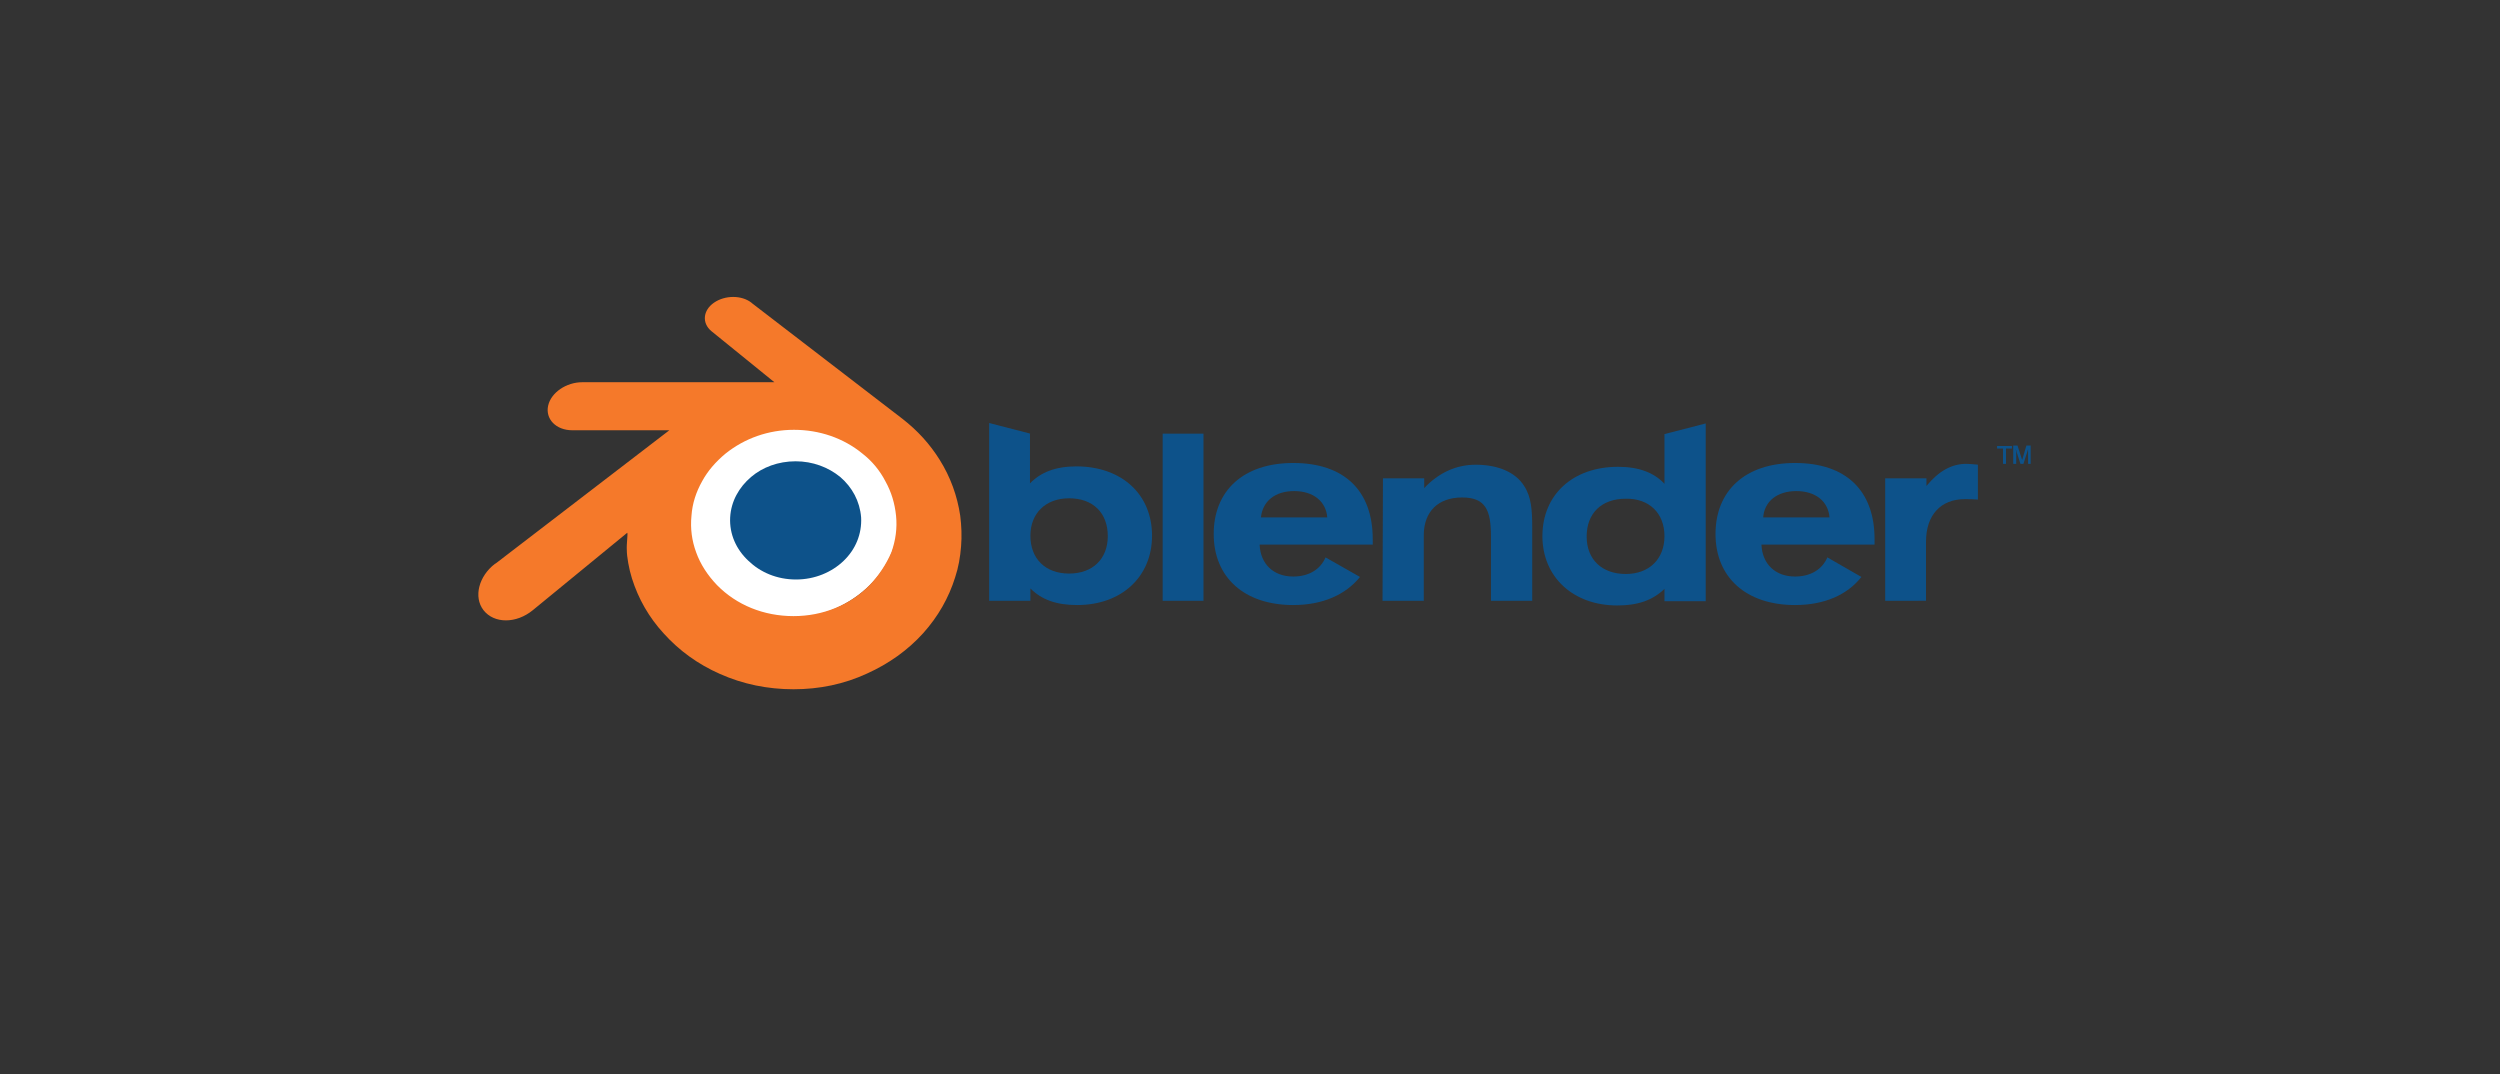 <svg width="256" height="110" viewBox="0 0 256 110" fill="none" xmlns="http://www.w3.org/2000/svg">
<rect x="0" y="0" width="256" height="110" fill="#333333" stroke="none"/>
<g clip-path="url(#clip0_44_34)">
<path d="M70.633 52.637C70.981 49.938 72.418 47.627 74.508 45.972C76.555 44.361 79.166 43.447 81.999 43.491C84.784 43.578 87.312 44.624 89.098 46.323C90.927 48.065 92.06 50.46 92.017 53.161C91.974 55.947 90.71 58.475 88.663 60.304C86.573 62.177 83.741 63.354 80.608 63.267C77.514 63.18 74.816 61.916 72.987 59.913C71.198 57.993 70.282 55.382 70.633 52.637Z" fill="white"/>
<path d="M74.769 52.984C74.856 51.329 75.682 49.891 76.903 48.848C78.08 47.845 79.688 47.236 81.474 47.236C83.216 47.236 84.828 47.845 86.045 48.848C87.266 49.894 88.048 51.329 88.179 52.984C88.266 54.683 87.613 56.251 86.393 57.425C85.172 58.602 83.43 59.341 81.514 59.341C79.555 59.341 77.856 58.602 76.636 57.425C75.378 56.251 74.682 54.683 74.769 52.984Z" fill="#0D528A"/>
<path d="M64.186 56.338C64.186 56.99 64.403 58.254 64.707 59.214C65.36 61.304 66.45 63.22 67.974 64.875C69.543 66.617 71.459 68.012 73.723 69.012C76.073 70.058 78.601 70.58 81.257 70.58C83.912 70.58 86.439 70.058 88.79 68.968C91.011 67.965 92.97 66.574 94.539 64.832C96.063 63.133 97.15 61.217 97.805 59.127C98.153 58.08 98.327 57.037 98.414 55.947C98.501 54.9 98.458 53.857 98.327 52.81C98.023 50.764 97.324 48.848 96.237 47.106C95.234 45.494 93.973 44.1 92.405 42.882L76.99 31.038L76.946 30.994C75.943 30.212 74.247 30.212 73.114 30.994C71.981 31.777 71.85 33.084 72.853 33.914L79.297 39.14H59.658H59.614C58.003 39.14 56.434 40.187 56.13 41.535C55.826 42.885 56.913 44.059 58.611 44.059H68.54L50.773 57.689L50.686 57.733C49.031 58.996 48.466 61.13 49.509 62.481C50.599 63.875 52.863 63.875 54.562 62.481L64.229 54.556C64.316 54.64 64.142 55.686 64.186 56.338ZM89.051 59.91C87.048 61.956 84.26 63.09 81.257 63.09C78.207 63.09 75.421 61.956 73.418 59.91C72.459 58.907 71.72 57.776 71.285 56.556C70.85 55.379 70.676 54.118 70.807 52.81C70.894 51.547 71.285 50.373 71.897 49.283C72.462 48.236 73.291 47.28 74.291 46.45C76.251 44.882 78.688 44.013 81.303 44.013C83.871 44.013 86.356 44.839 88.315 46.45C89.318 47.233 90.101 48.193 90.666 49.283C91.275 50.373 91.626 51.547 91.756 52.81C91.886 54.074 91.713 55.335 91.278 56.556C90.75 57.776 90.011 58.907 89.051 59.91Z" fill="#F5792A"/>
<path d="M180.548 52.984C180.678 51.329 181.985 50.286 183.945 50.286C185.905 50.286 187.212 51.332 187.342 52.984H180.548ZM187.122 57.077C186.6 58.298 185.423 59.037 183.811 59.037C181.808 59.037 180.458 57.773 180.371 55.77H191.954C191.954 55.553 191.954 55.379 191.954 55.205C191.954 50.239 189.035 47.41 183.811 47.41C178.715 47.41 175.669 50.242 175.669 54.683C175.669 59.124 178.805 61.956 183.811 61.956C186.818 61.956 189.168 60.91 190.606 59.08L187.122 57.077Z" fill="#0D528A"/>
<path d="M129.118 52.984C129.292 51.329 130.556 50.286 132.515 50.286C134.475 50.286 135.782 51.332 135.913 52.984H129.118ZM135.736 57.077C135.214 58.298 134.037 59.037 132.425 59.037C130.422 59.037 129.071 57.773 128.984 55.77H140.568C140.568 55.553 140.568 55.379 140.568 55.205C140.568 50.239 137.649 47.41 132.425 47.41C127.329 47.41 124.283 50.242 124.283 54.683C124.283 59.124 127.419 61.956 132.425 61.956C135.431 61.956 137.782 60.91 139.264 59.08L135.736 57.077Z" fill="#0D528A"/>
<path d="M123.236 44.407H119.056V61.521H123.236V44.407Z" fill="#0D528A"/>
<path d="M141.614 48.978H145.838V49.981C147.319 48.413 149.105 47.587 151.108 47.587C153.415 47.587 155.201 48.37 156.073 49.764C156.813 50.898 156.9 52.245 156.9 54.031V61.521H152.676V54.947C152.676 52.205 152.111 50.941 149.713 50.941C147.276 50.941 145.794 52.379 145.794 54.817V61.524H141.571L141.614 48.978Z" fill="#0D528A"/>
<path d="M170.442 54.9C170.442 57.251 168.874 58.776 166.48 58.776C164.042 58.776 162.474 57.295 162.474 54.944C162.474 52.55 163.999 51.068 166.48 51.068C168.877 51.025 170.442 52.55 170.442 54.9ZM170.442 49.544C169.396 48.41 167.831 47.801 165.694 47.801C161.079 47.801 157.943 50.633 157.943 54.9C157.943 59.08 161.079 61.999 165.607 61.999C167.697 61.999 169.222 61.478 170.442 60.301V61.565H174.666V43.361L170.442 44.45V49.544Z" fill="#0D528A"/>
<path d="M109.476 51.025C111.914 51.025 113.438 52.506 113.438 54.9C113.438 57.251 111.87 58.733 109.476 58.733C107.038 58.733 105.513 57.208 105.513 54.857C105.513 52.55 107.082 51.025 109.476 51.025ZM105.513 44.407L101.29 43.317V61.521H105.513V60.257C106.69 61.434 108.212 61.956 110.305 61.956C114.876 61.956 117.969 59.037 117.969 54.857C117.969 50.59 114.833 47.758 110.218 47.758C108.085 47.758 106.56 48.367 105.47 49.5V44.404" fill="#0D528A"/>
<path d="M193.044 61.521V48.978H197.268V49.761C198.531 48.236 199.836 47.497 201.361 47.497C201.665 47.497 202.056 47.54 202.537 47.584V51.155C202.146 51.112 201.668 51.112 201.187 51.112C198.749 51.112 197.224 52.723 197.224 55.466V61.518L193.044 61.521Z" fill="#0D528A"/>
<path d="M207.981 47.497H207.677V46.364V45.972L207.59 46.276L207.199 47.497H206.894L206.503 46.276L206.416 45.972L206.46 46.364V47.497H206.155V45.624H206.59L207.068 47.106L207.503 45.624H207.938V47.497H207.981ZM205.413 47.497H205.109V45.929H204.5V45.668H206.025V45.929H205.416V47.497" fill="#0D528A"/>
</g>
<defs>
<clipPath id="clip0_44_34">
<rect width="159" height="64" fill="white" transform="translate(49 23)"/>
</clipPath>
</defs>
</svg>
